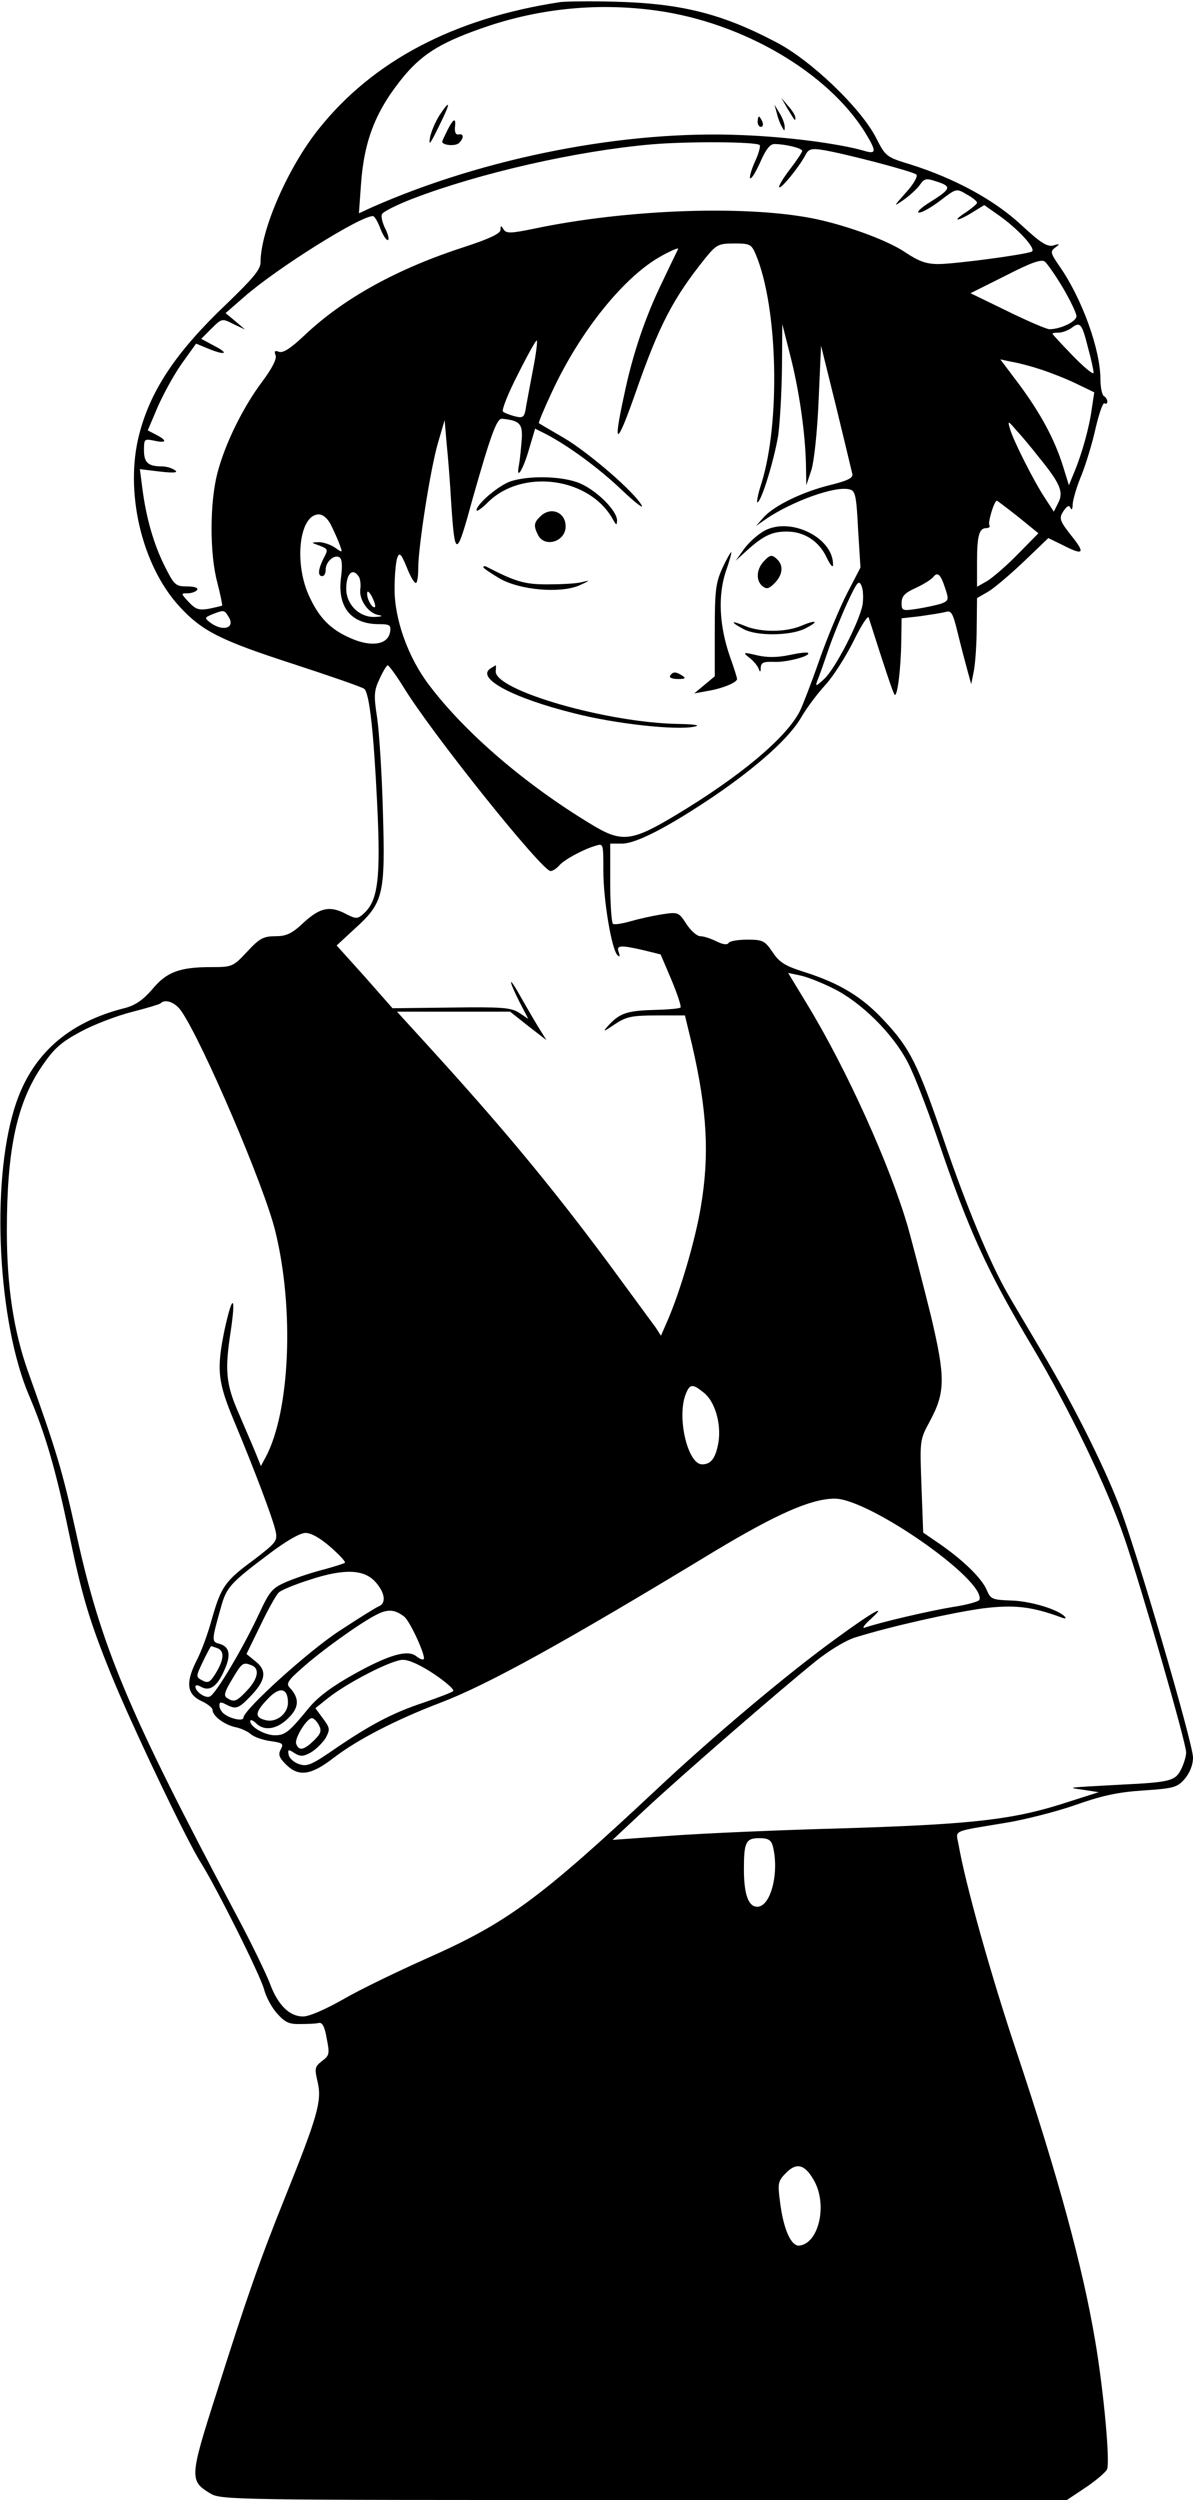 <?xml version="1.0" standalone="no"?>
<!DOCTYPE svg PUBLIC "-//W3C//DTD SVG 20010904//EN"
 "http://www.w3.org/TR/2001/REC-SVG-20010904/DTD/svg10.dtd">
<svg version="1.0" xmlns="http://www.w3.org/2000/svg"
 width="348pt" height="729pt" viewBox="0 0 348 729"
 preserveAspectRatio="xMidYMid meet">

<g transform="translate(0,729) scale(0.1,-0.1)"
fill="#000000" stroke="none">
<path d="M1635 7284 c-311 -47 -548 -172 -706 -371 -90 -113 -169 -295 -169
-388 0 -21 -22 -47 -101 -123 -145 -138 -220 -250 -253 -379 -43 -166 7 -381
117 -501 66 -72 119 -99 332 -168 110 -36 203 -68 208 -73 15 -15 27 -127 37
-331 11 -221 3 -286 -39 -324 -18 -16 -22 -16 -50 -2 -48 26 -77 20 -125 -24
-35 -33 -51 -40 -83 -40 -34 0 -46 -6 -82 -45 -41 -44 -44 -45 -104 -45 -93 0
-131 -14 -173 -65 -27 -31 -49 -46 -78 -54 -170 -42 -277 -139 -324 -293 -69
-222 -48 -625 43 -838 47 -110 78 -217 115 -395 39 -189 60 -259 123 -415 58
-144 220 -484 262 -550 47 -75 173 -327 185 -370 6 -23 23 -55 39 -72 22 -25
35 -31 67 -30 21 0 46 1 53 3 11 3 18 -10 24 -45 9 -45 8 -50 -14 -66 -21 -17
-22 -21 -12 -63 12 -54 -1 -99 -95 -333 -74 -184 -113 -295 -202 -577 -77
-240 -77 -251 -18 -287 33 -20 51 -20 1266 -20 l1234 0 54 36 c30 20 58 44 63
53 10 18 -10 235 -35 379 -36 212 -106 471 -229 840 -74 221 -149 488 -169
604 -8 43 -22 36 139 63 55 9 145 32 200 51 76 27 123 38 199 43 91 6 100 9
122 34 15 18 24 41 24 62 0 42 -168 615 -217 739 -48 123 -137 299 -226 448
-40 68 -85 143 -99 168 -51 89 -120 255 -184 443 -77 225 -99 270 -176 352
-63 68 -129 108 -230 140 -57 18 -74 28 -94 58 -23 34 -29 37 -74 37 -27 0
-52 -4 -55 -10 -4 -6 -17 -4 -35 5 -16 8 -37 15 -47 15 -10 0 -28 16 -41 36
-22 34 -24 35 -70 28 -26 -4 -67 -13 -91 -20 -25 -7 -48 -11 -53 -8 -4 3 -8
57 -8 120 l0 114 34 0 c42 0 136 49 271 140 127 87 218 169 252 228 15 26 46
68 70 94 24 26 61 85 83 129 22 45 42 76 44 68 49 -154 70 -216 75 -224 8 -13
19 73 20 156 l1 66 53 6 c28 4 61 9 73 12 19 6 23 0 38 -62 9 -37 22 -86 28
-108 l11 -40 8 40 c4 22 8 78 8 125 l1 86 33 19 c17 10 64 50 103 87 l72 69
41 -20 c58 -30 67 -26 34 17 -44 55 -45 60 -30 83 11 15 16 17 20 7 3 -7 6 -2
6 12 1 14 12 52 26 85 13 33 32 95 41 137 10 42 21 75 26 72 4 -3 8 -1 8 5 0
5 -4 13 -10 16 -5 3 -10 25 -10 48 0 87 -53 235 -119 330 -27 39 -28 44 -13
55 15 11 14 12 -6 6 -18 -4 -37 8 -94 61 -78 72 -193 135 -324 176 -69 21 -71
23 -99 78 -45 87 -191 227 -293 279 -158 83 -277 112 -467 117 -71 2 -143 1
-160 -1z m281 -25 c251 -35 499 -180 608 -356 34 -56 33 -64 -6 -52 -71 20
-219 40 -353 45 -341 15 -750 -65 -1079 -210 l-39 -18 6 84 c9 130 44 218 127
318 57 67 113 100 247 145 158 52 324 67 489 44z m300 -392 c3 -3 -3 -26 -15
-51 -11 -25 -16 -46 -12 -46 5 0 18 23 30 50 15 34 27 50 40 50 31 0 81 -12
81 -20 0 -4 -16 -28 -36 -54 -20 -26 -34 -50 -31 -52 5 -6 58 59 76 93 9 18
17 21 49 16 60 -9 266 -63 275 -72 5 -5 -8 -28 -30 -52 -38 -43 -38 -43 -6
-21 18 13 39 32 47 44 13 18 18 19 50 8 43 -14 40 -21 -22 -60 -26 -16 -40
-30 -31 -30 9 0 37 16 63 36 46 35 46 35 76 17 17 -9 30 -20 30 -24 0 -4 -15
-16 -32 -28 -18 -11 -29 -21 -24 -21 5 0 24 9 43 21 l34 21 37 -26 c60 -41
118 -104 101 -110 -27 -10 -227 -36 -272 -36 -35 0 -57 8 -96 34 -50 34 -161
75 -255 96 -196 43 -554 31 -829 -27 -68 -14 -80 -14 -88 -2 -7 12 -9 12 -9
-1 0 -11 -32 -26 -102 -49 -199 -64 -356 -151 -470 -259 -39 -37 -62 -52 -74
-48 -12 5 -15 2 -10 -10 4 -10 -10 -38 -40 -78 -56 -75 -108 -181 -130 -266
-22 -85 -23 -234 0 -319 9 -35 15 -65 14 -67 -2 -1 -19 -5 -38 -9 -30 -5 -39
-2 -59 19 -24 26 -24 26 -3 26 11 0 24 5 27 10 4 6 -8 10 -29 10 -34 0 -38 4
-66 60 -32 64 -54 141 -65 228 l-7 54 58 -7 c43 -5 55 -3 44 4 -8 6 -25 11
-37 11 -41 0 -53 11 -53 47 0 33 1 34 30 28 36 -8 39 0 6 17 l-25 13 28 66
c16 37 47 94 70 127 l43 60 34 -14 c50 -21 65 -16 20 7 l-39 21 30 30 c30 30
31 30 64 13 l34 -16 -28 24 -29 24 54 47 c93 82 338 236 376 236 4 0 14 -16
21 -35 7 -19 17 -35 22 -35 5 0 2 14 -6 31 -9 17 -14 37 -11 44 2 7 42 27 88
45 198 76 481 140 698 159 104 9 306 8 316 -2z m-11 -320 c64 -153 72 -488 16
-667 -11 -33 -15 -58 -11 -55 13 8 48 124 60 195 5 36 10 124 11 195 l1 130
23 -91 c26 -101 44 -226 46 -319 l1 -60 15 45 c8 27 17 110 21 204 l7 158 44
-178 c24 -99 45 -186 47 -195 4 -12 -11 -20 -63 -33 -82 -20 -164 -60 -195
-94 l-23 -26 30 21 c77 52 202 97 243 86 17 -4 20 -17 25 -116 l7 -112 -39
-75 c-21 -41 -58 -129 -81 -195 -23 -66 -49 -133 -57 -149 -40 -78 -174 -190
-362 -303 -130 -78 -158 -81 -249 -25 -190 115 -365 265 -470 404 -62 81 -102
194 -101 283 0 39 4 79 8 89 6 16 11 12 27 -27 10 -26 22 -47 27 -47 4 0 7 19
7 43 0 63 36 293 58 367 l19 65 6 -70 c4 -38 10 -115 13 -169 11 -166 15 -165
63 11 52 183 70 233 85 232 51 -5 61 -14 58 -59 -2 -25 -5 -58 -8 -75 -10 -50
12 -16 30 48 l17 57 32 -16 c65 -34 154 -99 221 -163 38 -36 64 -56 58 -45
-20 38 -154 154 -227 197 -38 22 -72 42 -73 43 -2 1 15 42 38 91 83 179 212
338 320 397 29 16 51 25 48 20 -2 -5 -23 -47 -45 -94 -50 -102 -88 -213 -113
-335 -33 -151 -21 -147 34 10 69 198 110 276 204 393 32 39 38 42 84 42 46 0
50 -2 63 -33z m896 -97 c21 -36 39 -73 39 -82 0 -16 -47 -38 -79 -38 -8 0 -64
24 -123 53 l-107 52 102 51 c76 39 105 49 115 41 7 -6 31 -40 53 -77z m73
-175 c9 -32 16 -65 16 -72 0 -7 -27 15 -60 49 -33 34 -60 63 -60 65 0 2 8 3
18 3 10 0 27 6 38 14 25 19 30 13 48 -59z m-1618 -56 c-8 -41 -17 -91 -21
-112 -5 -34 -8 -37 -33 -31 -15 4 -31 10 -35 14 -4 4 15 53 44 109 28 56 53
101 55 98 2 -2 -2 -37 -10 -78z m1479 -6 c28 -9 74 -27 103 -41 l54 -26 -7
-46 c-7 -55 -29 -133 -51 -186 l-16 -39 -17 55 c-25 80 -66 155 -128 239 l-55
73 33 -7 c19 -3 57 -13 84 -22z m-4 -257 c62 -76 72 -101 56 -132 l-13 -26
-26 40 c-32 48 -93 169 -102 202 -7 24 -6 24 19 -5 15 -16 45 -52 66 -79z
m-61 -173 l59 -48 -59 -60 c-33 -34 -74 -69 -90 -79 l-30 -17 0 70 c0 79 6
101 27 101 8 0 12 4 9 9 -5 7 14 71 22 71 1 0 29 -21 62 -47z m-2005 -23 c8
-16 20 -42 25 -56 10 -27 10 -27 -14 -10 -14 9 -36 16 -48 15 -22 -1 -21 -1 4
-10 25 -10 26 -11 12 -37 -16 -32 -18 -52 -4 -52 6 0 10 8 10 19 0 23 25 45
40 36 8 -5 9 -24 5 -57 -12 -87 28 -138 110 -138 32 0 36 -3 33 -22 -5 -35
-47 -45 -103 -24 -64 25 -100 58 -130 121 -49 98 -33 245 25 245 12 0 26 -12
35 -30z m82 -152 c4 -7 6 -23 4 -36 -4 -31 23 -69 51 -75 17 -3 14 -5 -10 -6
-44 -1 -82 36 -82 82 0 45 19 63 37 35z m1711 -36 c10 -30 9 -34 -12 -42 -12
-4 -44 -11 -69 -15 -45 -7 -47 -6 -47 17 0 19 9 29 40 43 22 10 45 24 52 32
13 17 22 9 36 -35z m-242 -46 c-10 -51 -80 -187 -112 -216 -24 -22 -26 -23
-20 -5 5 11 19 51 32 89 13 38 38 100 56 139 28 60 33 67 41 49 5 -11 6 -37 3
-56z m-1422 -6 c-7 -6 -24 22 -23 40 0 9 6 5 14 -10 7 -14 11 -27 9 -30z
m-427 -29 c20 -32 -16 -44 -53 -17 -18 14 -18 15 6 25 34 13 34 13 47 -8z
m509 -203 c82 -135 405 -538 430 -538 6 0 17 7 25 16 13 16 69 47 107 58 22 7
22 6 22 -74 0 -84 24 -228 41 -245 7 -7 8 -4 4 8 -8 21 4 22 73 6 l49 -12 32
-75 c17 -41 29 -77 26 -80 -3 -3 -38 -6 -78 -7 -78 -2 -100 -10 -132 -45 -18
-20 -16 -20 18 3 33 22 49 26 122 26 l83 0 21 -87 c44 -191 51 -321 25 -473
-16 -96 -60 -245 -96 -328 l-20 -46 -16 25 c-10 13 -71 97 -136 185 -170 229
-314 402 -535 644 l-83 91 165 0 165 0 53 -42 53 -41 -23 37 c-13 21 -36 61
-52 89 -36 65 -38 54 -4 -14 l26 -50 -27 18 c-24 15 -49 17 -198 15 l-171 -2
-81 92 -82 91 53 49 c84 76 89 99 82 341 -3 111 -11 235 -17 275 -10 64 -9 78
7 112 10 22 21 40 24 40 3 0 24 -28 45 -62z m1254 -880 c80 -39 173 -130 217
-214 18 -33 56 -132 86 -219 93 -275 146 -390 280 -615 106 -178 216 -406 267
-555 51 -149 180 -597 180 -625 0 -12 -7 -34 -15 -50 -17 -33 -31 -37 -175
-44 -165 -9 -159 -8 -110 -15 l45 -7 -85 -27 c-160 -53 -275 -66 -650 -78
-190 -5 -421 -15 -514 -22 l-169 -12 94 88 c105 98 385 341 496 431 42 34 92
64 120 72 103 32 282 72 370 84 90 11 141 6 228 -26 13 -5 17 -4 10 3 -21 21
-102 45 -157 46 -53 2 -58 4 -69 29 -14 35 -68 87 -135 134 l-51 35 -5 135
c-5 135 -5 135 24 189 46 85 46 128 4 306 -21 85 -51 201 -67 259 -53 183
-180 464 -296 654 l-54 89 33 -7 c18 -3 62 -20 98 -38z m-1902 -65 c61 -87
243 -511 275 -643 56 -227 43 -526 -28 -659 l-14 -26 -16 40 c-9 22 -31 72
-47 110 -39 88 -43 127 -25 243 16 108 5 110 -18 4 -24 -117 -20 -152 30 -271
58 -139 111 -279 119 -316 6 -28 2 -33 -63 -83 -85 -62 -96 -79 -123 -173 -11
-41 -31 -96 -45 -122 -32 -64 -28 -97 14 -117 18 -8 33 -20 33 -26 0 -17 32
-42 65 -50 17 -3 38 -13 47 -21 9 -8 35 -17 57 -20 36 -5 39 -8 30 -24 -8 -15
-5 -24 15 -44 37 -37 73 -32 139 19 69 53 181 111 312 161 139 53 360 175 800
442 180 108 281 153 350 153 100 0 441 -238 422 -295 -2 -5 -37 -15 -78 -21
-67 -11 -209 -44 -256 -60 -10 -4 -2 8 17 25 52 47 8 23 -104 -59 -138 -100
-355 -282 -524 -441 -339 -317 -433 -386 -668 -490 -85 -38 -195 -91 -243
-119 -53 -30 -99 -50 -117 -50 -40 0 -74 34 -97 97 -10 26 -53 116 -97 198
-317 596 -396 784 -469 1120 -39 176 -56 233 -139 465 -42 118 -62 248 -62
411 0 237 29 373 103 481 35 51 55 69 113 100 39 21 105 46 148 57 43 11 80
22 84 25 13 14 42 4 60 -21z m1525 -1114 c32 -25 51 -89 43 -143 -8 -47 -21
-66 -48 -66 -42 0 -74 137 -48 204 12 31 20 32 53 5z m-1089 -450 c26 -23 45
-43 42 -46 -2 -2 -30 -11 -63 -20 -32 -8 -80 -24 -106 -35 -44 -19 -50 -27
-82 -95 -44 -95 -126 -234 -143 -240 -13 -6 -42 14 -42 29 0 5 7 5 17 -1 25
-14 47 2 67 48 21 45 16 70 -15 78 -22 6 -22 9 6 108 16 57 27 69 140 154 49
37 90 61 106 61 17 0 43 -15 73 -41z m133 -104 c26 -30 30 -60 8 -69 -8 -3
-59 -35 -114 -71 -91 -59 -281 -231 -281 -254 0 -11 -39 -3 -57 12 -7 5 -13
16 -13 24 0 10 4 11 19 3 29 -15 36 -13 70 22 46 47 51 76 17 103 l-27 22 41
84 c22 46 46 89 53 95 6 7 48 24 92 38 101 33 159 30 192 -9z m82 -99 c17 -13
64 -116 57 -124 -3 -3 -12 1 -21 8 -25 21 -80 5 -181 -51 -65 -36 -106 -67
-132 -98 -58 -71 -70 -81 -100 -81 -29 0 -72 24 -72 41 0 6 7 3 16 -5 24 -25
62 -19 95 14 32 31 33 58 4 89 -11 11 -5 21 35 56 58 52 170 132 217 156 34
18 55 16 82 -5z m-545 -92 c21 -8 20 -32 -4 -72 -17 -28 -23 -31 -40 -22 -19
10 -19 11 2 55 12 25 23 45 24 45 1 0 9 -3 18 -6z m633 -76 c34 -23 59 -45 55
-49 -4 -4 -43 -19 -87 -34 -91 -30 -158 -66 -263 -138 -64 -44 -77 -49 -100
-41 -15 5 -28 17 -30 27 -3 16 -1 17 17 5 18 -11 26 -10 48 2 15 9 34 28 43
42 13 25 13 29 -8 57 l-22 30 35 28 c57 46 188 113 220 113 19 0 53 -16 92
-42z m-533 26 c24 -9 19 -39 -13 -73 -31 -33 -38 -36 -59 -22 -10 6 -7 18 15
54 29 49 32 51 57 41z m106 -109 c0 -32 -34 -59 -65 -51 -33 8 -32 23 7 63 34
36 58 31 58 -12z m90 -65 c9 -17 6 -25 -14 -45 -29 -28 -44 -32 -52 -10 -6 15
31 75 46 75 5 0 14 -9 20 -20z m1324 -352 c20 -76 -5 -178 -45 -178 -26 0 -39
36 -39 110 0 79 6 90 45 90 25 0 34 -5 39 -22z m123 -981 c36 -70 11 -177 -44
-185 -25 -4 -48 47 -58 130 -7 53 -5 59 19 83 31 31 56 23 83 -28z"/>
<path d="M2296 6975 c24 -39 24 -40 24 -28 0 6 -9 21 -21 34 l-20 24 17 -30z"/>
<path d="M1282 6954 c-12 -19 -25 -49 -28 -67 -4 -24 2 -15 25 32 36 72 37 86
3 35z"/>
<path d="M2266 6960 c3 -14 10 -32 15 -40 7 -13 8 -13 8 0 0 8 -6 26 -15 40
l-15 25 7 -25z"/>
<path d="M2210 6935 c0 -8 4 -15 10 -15 5 0 7 7 4 15 -4 8 -8 15 -10 15 -2 0
-4 -7 -4 -15z"/>
<path d="M1305 6910 c-8 -16 -15 -31 -15 -33 0 -11 39 -14 49 -4 15 15 14 28
-1 25 -8 -2 -12 6 -11 20 4 30 -4 28 -22 -8z"/>
<path d="M1491 5887 c-35 -11 -101 -67 -101 -85 0 -5 15 5 33 23 100 100 298
73 365 -50 10 -17 11 -18 12 -3 0 31 -67 95 -117 112 -52 18 -141 19 -192 3z"/>
<path d="M1576 5784 c-19 -18 -20 -28 -6 -55 20 -37 80 -18 80 26 0 42 -44 59
-74 29z"/>
<path d="M2231 5743 c-19 -10 -46 -34 -60 -53 l-25 -35 34 31 c47 42 72 54
115 54 51 0 94 -28 116 -75 11 -23 19 -32 19 -22 1 79 -123 140 -199 100z"/>
<path d="M2107 5633 c-19 -42 -22 -65 -22 -181 l0 -134 -30 -25 -30 -25 38 7
c44 7 87 25 87 35 0 4 -9 33 -21 66 -31 90 -35 177 -12 247 11 31 18 57 16 57
-2 0 -14 -21 -26 -47z"/>
<path d="M2227 5652 c-21 -23 -22 -56 -3 -71 12 -10 19 -8 35 8 24 24 27 51 9
69 -16 16 -22 15 -41 -6z"/>
<path d="M1410 5636 c0 -3 21 -17 46 -32 59 -35 179 -45 234 -21 33 15 33 16
5 9 -16 -4 -61 -6 -100 -6 -65 0 -92 8 -177 52 -5 2 -8 1 -8 -2z"/>
<path d="M2140 5475 c0 -3 13 -11 30 -20 38 -20 133 -19 176 1 45 22 38 29 -9
9 -46 -19 -117 -19 -162 -1 -19 8 -35 13 -35 11z"/>
<path d="M2186 5372 c12 -9 24 -24 27 -32 4 -11 6 -11 6 3 1 15 8 18 39 17 35
-2 108 17 99 26 -2 3 -26 0 -54 -6 -33 -7 -64 -8 -94 -1 -42 10 -43 9 -23 -7z"/>
<path d="M1431 5341 c-44 -28 63 -86 244 -131 121 -31 297 -50 350 -39 20 4 4
7 -45 8 -208 3 -538 98 -534 154 1 9 1 17 0 17 0 0 -7 -4 -15 -9z"/>
<path d="M1955 5320 c-4 -6 6 -10 22 -10 22 0 25 2 13 10 -19 12 -27 12 -35 0z"/>
</g>
</svg>
